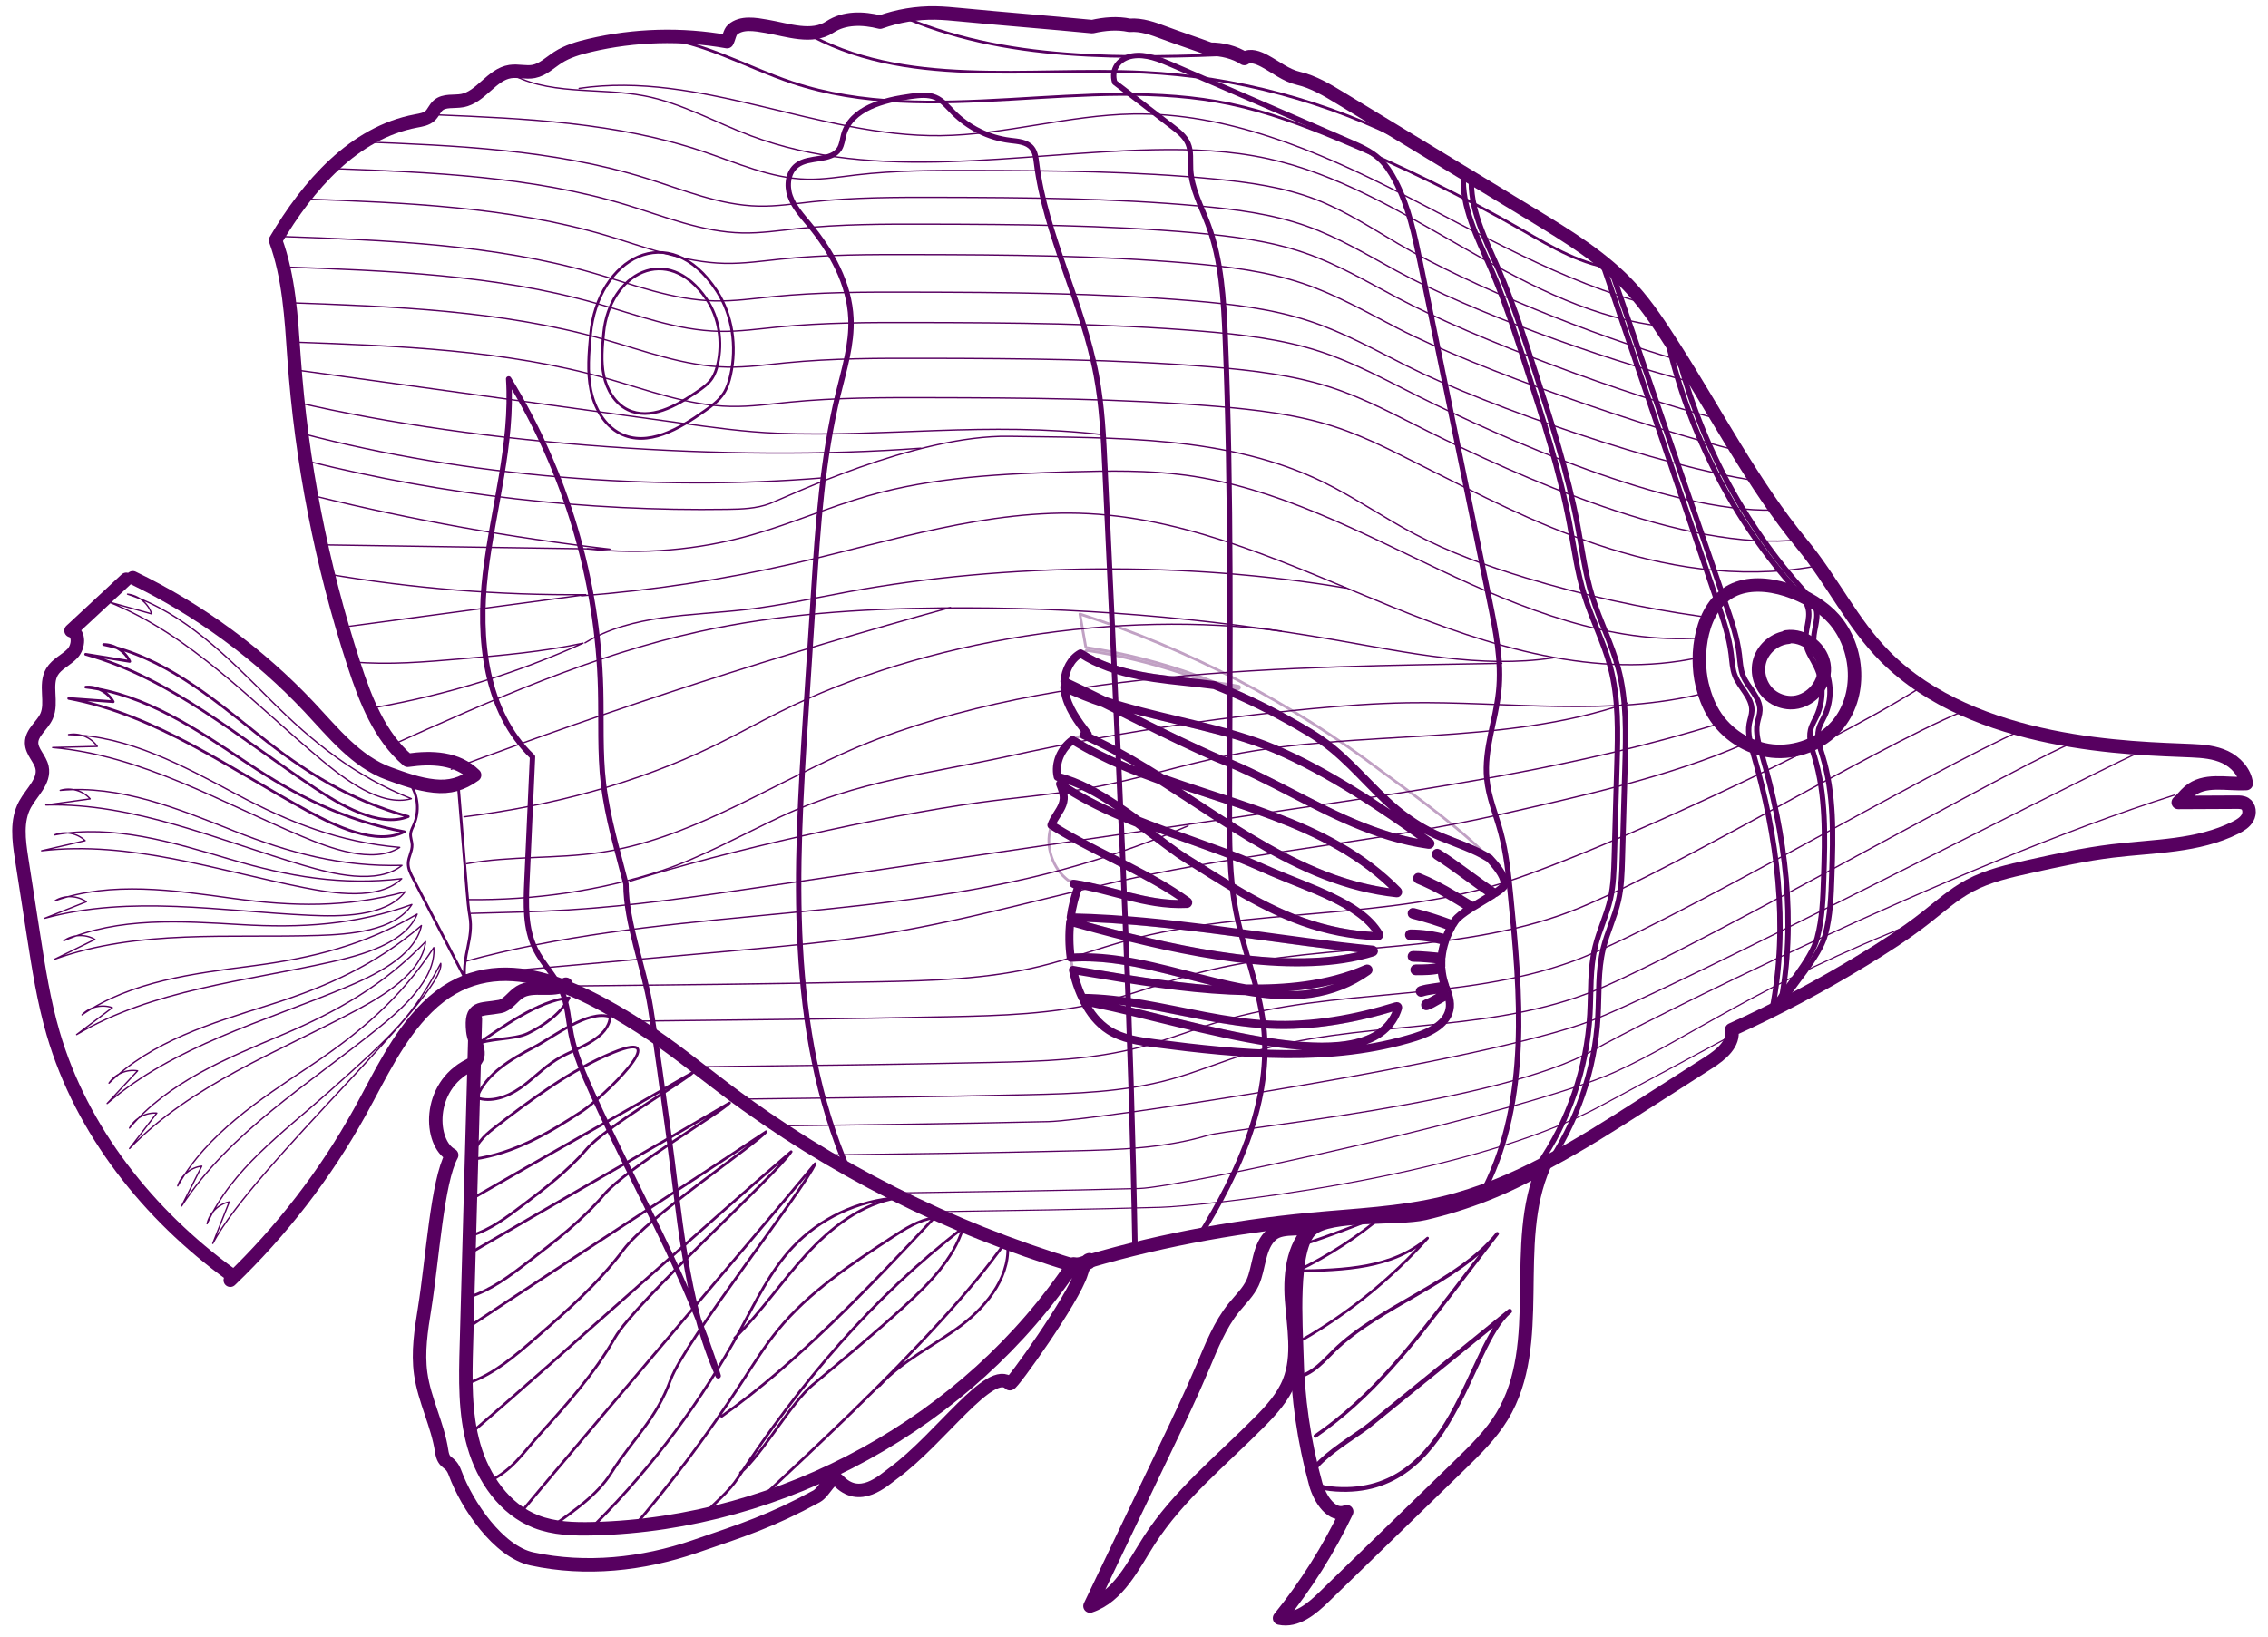 <?xml version="1.0" encoding="UTF-8"?>
<svg id="Layer_12" data-name="Layer 12" xmlns="http://www.w3.org/2000/svg" viewBox="0 0 833.96 602.15">
  <defs>
    <style>
      .cls-1 {
        stroke-width: 2.97px;
      }

      .cls-1, .cls-2, .cls-3, .cls-4, .cls-5, .cls-6, .cls-7, .cls-8, .cls-9, .cls-10, .cls-11, .cls-12, .cls-13, .cls-14, .cls-15, .cls-16, .cls-17, .cls-18 {
        stroke: #570060;
        stroke-linecap: round;
        stroke-linejoin: round;
      }

      .cls-1, .cls-2, .cls-3, .cls-4, .cls-6, .cls-7, .cls-8, .cls-9, .cls-10, .cls-11, .cls-12, .cls-13, .cls-14, .cls-15, .cls-16, .cls-17, .cls-18 {
        fill: none;
      }

      .cls-2 {
        stroke-width: 1.27px;
      }

      .cls-3 {
        stroke-width: .47px;
      }

      .cls-4 {
        stroke-width: .46px;
      }

      .cls-5 {
        fill: none;
      }

      .cls-5, .cls-9 {
        stroke-width: 4.95px;
      }

      .cls-6 {
        stroke-width: .49px;
      }

      .cls-7, .cls-16 {
        stroke-width: .99px;
      }

      .cls-8 {
        stroke-width: .47px;
      }

      .cls-10 {
        stroke-width: 1.98px;
      }

      .cls-11 {
        stroke-width: .49px;
      }

      .cls-12 {
        stroke-width: .49px;
      }

      .cls-13 {
        stroke-width: .49px;
      }

      .cls-14 {
        stroke-width: .45px;
      }

      .cls-15 {
        stroke-width: 1.74px;
      }

      .cls-16 {
        opacity: .37;
      }

      .cls-17 {
        stroke-width: .41px;
      }

      .cls-18 {
        stroke-width: .43px;
      }
    </style>
  </defs>
  <path class="cls-9" d="M84.67,470.89c18.84-18.04,34.95-38.93,47.59-61.75,7.44-13.44,13.9-27.81,24.83-38.6,24.02-23.7,54.33-8.16,78.49,7.22,11.08,7.06,21.24,15.46,31.75,23.34,38.34,28.74,81.78,50.66,127.67,64.43,28-8.65,57.82-14.28,87-17.04,16.34-1.55,32.87-2.17,48.83-6.02,26.69-6.43,50.37-21.48,73.49-36.29,8.07-5.17,16.14-10.33,24.21-15.5,4.34-2.78,9.28-6.89,8.2-11.93,16.12-7.27,32.92-16.25,48.02-25.45,7.92-4.82,15.75-9.84,23.05-15.55,5.35-4.19,10.45-8.78,16.44-11.99,6.85-3.68,14.56-5.4,22.16-7.08,10.04-2.22,20.1-4.44,30.31-5.68,15.34-1.86,31.46-1.63,45.27-8.56,1.74-.87,3.5-1.93,4.45-3.62.95-1.69.75-4.18-.9-5.19-.92-.56-2.06-.58-3.14-.57-7.15.03-14.29.06-21.44.1,1.54-1.32,2.41-2.66,3.94-3.98,5.72-4.91,13.54-2.62,21.07-2.98-.46-4.19-3.96-7.94-7.78-9.73-3.82-1.79-8.13-2.17-12.35-2.35-21.36-.95-79.51-1.44-112.6-34.59-12.07-12.09-19.55-28.03-30.44-41.2-18.2-22-31.76-48.44-47.17-72.47-4.79-7.47-9.61-14.98-15.57-21.55-10.24-11.28-23.46-19.35-36.47-27.26-23.56-14.32-47.12-28.63-70.68-42.95-4.9-2.98-9.91-6-15.49-7.3-4.55-1.06-8.25-4.13-12.37-6.34-2.34-1.25-5.3-2.45-7.48-.94-3.47-2.3-8.39-3.49-12.55-3.42-5.58-2.1-11.23-3.9-16.81-6-4.14-1.56-8.45-3.14-12.86-2.79-4.52-.97-9.2-.54-13.71.48-15.73-1.52-32.84-2.86-48.56-4.38-3.02-.29-6.05-.58-9.08-.63-6.92-.12-13.85,1.03-20.37,3.37-6.26-1.59-13.1-1.78-18.49,1.78-6.59,4.35-15.4,1.11-23.17-.24-4.31-.75-9.32-1.67-12.6,1.23-1.05.93-1.31,3.18-2.01,4.4-16.68-2.98-33.97-2.51-50.46,1.37-4.11.97-8.24,2.17-11.78,4.46-2.88,1.86-5.47,4.46-8.83,5.12-2.85.56-5.81-.39-8.67.05-6.88,1.05-10.76,9.4-17.6,10.67-3.05.56-6.65-.27-8.96,1.81-1.18,1.07-1.73,2.71-2.9,3.79-1.37,1.26-3.34,1.56-5.16,1.9-22.92,4.28-39.82,23.81-51.66,43.89,4.93,13.49,5.78,28.52,6.77,42.85,2.68,38.47,10.11,76.6,22.08,113.26,4.22,12.94,9.4,26.28,19.72,35.16,8.99-1.28,18.09-.89,24.61,5.42-4.69,3.35-9.12,4.64-14.85,4.04-5.73-.61-11.22-2.58-16.63-4.55-12.08-4.37-20.52-15.12-29.32-24.48-18.48-19.63-40.59-35.85-64.88-47.57"/>
  <path class="cls-5" d="M208.08,362c-4.95,3.06-12-.17-16.96,2.88-2.61,1.6-4.31,4.77-7.32,5.34-7.21,1.36-10.9-.38-9.94,9,.5,4.87,4.73,9.62-1.25,12.61-15.79,7.9-14.72,28.66-6.52,33.04-5.32,9.72-7.02,38.07-9.96,56.44-1.27,7.93-2.54,15.99-1.43,23.94,1.37,9.77,6.26,18.77,7.71,28.52.79,5.27,3.1,3.05,4.94,8.05,4.37,11.86,15.93,28.92,28.29,31.58,19.79,4.26,40.63,2.04,59.78-4.53,18.05-6.19,27.92-9.3,44.83-18.49,3.06-1.67,5.53-8.48,7.9-5.92,7.9,8.55,16.61.14,20.4-2.63,17.22-12.59,35.68-39.98,42.77-32.89.66.66,23.53-31.31,26.32-40.79,2.79-9.47,6.88-1.82-2.89-3.26-38.74,58.14-106.75,95.65-176.6,97.4-7.13.18-14.45-.03-21.08-2.63-11.58-4.55-19.39-15.92-22.81-27.88-3.42-11.96-3.11-24.63-2.76-37.06,1.1-39.98,2.2-79.96,3.3-119.94"/>
  <path class="cls-7" d="M150.87,288.34c2.9,4.33,3.42,10.14,1.34,14.92-.5,1.14-1.15,2.27-1.23,3.52-.08,1.32.49,2.61.55,3.93.1,2.34-1.38,4.49-1.44,6.83-.06,1.95.87,3.77,1.76,5.49,6.36,12.23,12.72,24.46,19.08,36.68-.95-7.89,3.23-14.77,1.83-22.59-.54-3.01-.79-6.06-1.04-9.11-1.08-13.15-2.16-26.31-3.24-39.46"/>
  <path class="cls-9" d="M657.52,234.41c-4.74.43-9.05,3.95-10.43,8.5-1.38,4.55.26,9.87,3.96,12.86,2.05,1.65,4.65,2.61,7.28,2.68,6.73.18,12.89-6.2,12.47-12.92s-7.33-12.29-13.98-11.27"/>
  <path class="cls-9" d="M625.92,251.95c.9,3.67,2.2,7.25,4.15,10.49,4.56,7.57,12.74,12.87,21.52,13.8,8.78.93,17.96-2.58,23.77-9.23,9.42-10.78,8.43-28.57-1.02-39.33-7.75-8.83-26.01-16.3-37.5-10.39-11.54,5.93-13.64,23.54-10.93,34.66Z"/>
  <path class="cls-10" d="M591.87,97.64c3.87,11.27,7.73,22.55,11.6,33.82,1.02,2.96,2.03,5.93,3.05,8.89,2.38,6.95,4.77,13.91,7.15,20.86,4.08,11.91,8.17,23.82,12.25,35.73,2.91,8.49,5.82,16.98,8.73,25.46,2.07,6.03,4.15,12.12,4.91,18.46.31,2.59.4,5.25,1.37,7.68,1.77,4.46,6.37,7.94,6.21,12.74-.05,1.64-.69,3.21-.98,4.82-.64,3.6.46,7.25,1.49,10.76,8.85,30.17,13.11,62.32,6.93,93.15,4.27-7.28,14.36-17.95,16.57-26.1,1.92-7.09,2.17-14.51,2.41-21.86.49-14.81.93-29.94-3.42-44.11-.96-3.13-2.17-6.4-1.42-9.59.43-1.83,1.47-3.45,2.26-5.16,2.6-5.56,2.56-12.28-.11-17.81-1.37-2.84-3.43-5.46-3.88-8.59-.62-4.34,1.99-8.81.76-13.02-.65-2.24-2.3-4.03-3.87-5.76-23.25-25.64-39.81-57.28-47.64-90.99"/>
  <path class="cls-10" d="M441.12,454.57c14.48-23.44,26.67-50.24,23.47-77.61-1.65-14.06-7.28-27.34-10.02-41.22-2.56-12.97-2.55-26.29-2.51-39.51.17-57.29.78-114.6-1.52-171.84-.57-14.15-1.37-28.56-6.32-41.82-2.5-6.69-6.07-13.19-6.43-20.33-.16-3.2.32-6.56-.97-9.49-1.13-2.59-3.46-4.42-5.71-6.14-7.07-5.43-14.15-10.86-21.22-16.28-1.5-4.79,1.55-8.93,6.51-9.74,4.96-.81,9.89,1.23,14.5,3.23,21.78,9.44,43.55,18.87,65.33,28.31,3.88,1.68,7.84,3.41,10.96,6.27,2.45,2.24,4.28,5.08,5.82,8.02,4.96,9.48,7.17,20.12,9.32,30.6,8.45,41.25,16.91,82.5,25.36,123.76,2.27,11.1,4.56,22.41,3.37,33.68-1.13,10.72-5.39,21.21-4.37,31.94.64,6.78,3.37,13.17,5.14,19.75,2.05,7.58,2.84,15.43,3.62,23.24,3.65,36.26,6.91,74.76-9.28,107.4"/>
  <path class="cls-10" d="M565.57,428.67c11.29-16.32,17.96-35.8,19.05-55.61.46-8.29-.03-16.72,1.93-24.79,1.46-6,4.23-11.63,5.6-17.65,1.14-5,1.29-10.17,1.44-15.3.32-11.29.65-22.58.97-33.87.35-12.15.68-24.5-2.45-36.24-2.41-9.06-6.81-17.48-9.57-26.44-2.61-8.44-3.74-17.25-5.35-25.93-3.65-19.62-9.8-38.67-15.94-57.66-4.01-12.41-8.03-24.84-13.22-36.8-4.78-11.01-10.69-22.25-9.91-34.23"/>
  <path class="cls-10" d="M568.53,429.32c11.29-16.32,17.96-35.79,19.05-55.6.46-8.29-.03-16.72,1.93-24.79,1.46-6,4.23-11.63,5.6-17.65,1.14-5,1.29-10.17,1.44-15.3.32-11.29.65-22.58.97-33.87.35-12.15.68-24.49-2.45-36.23-2.41-9.06-6.81-17.48-9.57-26.44-2.61-8.44-3.74-17.24-5.35-25.93-3.65-19.61-9.8-38.66-15.94-57.65-4.01-12.41-8.03-24.84-13.22-36.8-4.78-11.01-10.69-22.25-9.91-34.23"/>
  <path class="cls-10" d="M588.9,95.78c3.87,11.41,7.73,22.82,11.6,34.23,1.02,3,2.03,6,3.05,9,2.38,7.04,4.77,14.07,7.15,21.11,4.08,12.05,8.17,24.11,12.25,36.16,2.91,8.59,5.82,17.18,8.73,25.77,2.07,6.11,4.15,12.27,4.91,18.68.31,2.62.4,5.32,1.37,7.77,1.77,4.51,6.37,8.04,6.21,12.89-.05,1.66-.69,3.24-.98,4.88-.64,3.64.46,7.34,1.49,10.89,8.85,30.53,13.11,63.07,6.93,94.27,4.27-7.37,14.36-18.16,16.57-26.41,1.92-7.18,2.17-14.69,2.41-22.12.49-14.99.93-30.3-3.42-44.64-.96-3.17-2.17-6.48-1.42-9.71.43-1.86,1.47-3.5,2.26-5.22,2.6-5.63,2.56-12.43-.11-18.02-1.37-2.88-3.43-5.53-3.88-8.69-.62-4.39,1.99-8.92.76-13.18-.65-2.27-2.3-4.08-3.87-5.83-23.25-25.95-39.81-57.97-47.64-92.08"/>
  <path class="cls-13" d="M616.52,132.21c-29.45-8.35-75.97-26.99-102.35-42.52-9.95-5.85-19.69-12.23-30.46-16.37-11.73-4.51-24.34-6.24-36.85-7.46-29.45-2.87-59.09-3.1-88.68-3.17-14.44-.04-28.92-.03-43.27,1.65-6.05.71-12.09,1.72-18.18,1.58-13.37-.31-25.9-6.07-38.57-10.33-31.33-10.51-64.87-11.99-97.89-13.37"/>
  <path class="cls-13" d="M620.48,140.13c-31.76-8.35-78.61-25.01-107.05-40.54-10.73-5.85-21.23-12.23-32.85-16.37-12.65-4.51-26.24-6.24-39.74-7.46-31.75-2.87-63.71-3.1-95.62-3.17-15.57-.04-31.19-.03-46.65,1.65-6.52.71-13.04,1.72-19.6,1.58-14.41-.31-27.92-6.07-41.59-10.33-33.79-10.51-69.95-11.99-105.55-13.37"/>
  <path class="cls-13" d="M631.36,153.98c-32.6-8.35-88.51-28.99-117.7-44.52-11.01-5.85-21.79-12.23-33.72-16.37-12.99-4.51-26.94-6.24-40.79-7.46-32.59-2.87-65.4-3.1-98.15-3.17-15.98-.04-32.01-.03-47.89,1.65-6.69.71-13.39,1.72-20.12,1.58-14.8-.31-28.66-6.07-42.69-10.33-34.68-10.51-71.8-11.99-108.34-13.37"/>
  <path class="cls-13" d="M639.28,165.85c-33.48-8.35-95.52-29.68-125.52-45.2-11.31-5.85-22.38-12.23-34.63-16.37-13.34-4.51-27.67-6.24-41.89-7.46-33.48-2.87-67.17-3.1-100.81-3.17-16.42-.04-32.88-.03-49.19,1.65-6.88.71-13.75,1.72-20.67,1.58-15.2-.31-29.44-6.07-43.85-10.33-35.62-10.51-73.74-11.99-111.28-13.37"/>
  <path class="cls-13" d="M645.21,176.73c-33.63-4.95-97.36-26.74-128.19-42.27-11.62-5.85-23-12.23-35.59-16.37-13.71-4.51-28.44-6.24-43.06-7.46-34.41-2.87-69.03-3.1-103.61-3.17-16.87-.04-33.79-.03-50.55,1.65-7.07.71-14.13,1.72-21.24,1.58-15.62-.31-30.26-6.07-45.07-10.33-36.61-10.51-75.79-11.99-114.37-13.37"/>
  <path class="cls-13" d="M652.14,187.61c-38.58.99-99.72-26.44-130.86-41.97-11.74-5.85-23.24-12.23-35.96-16.37-13.85-4.51-28.73-6.24-43.5-7.46-34.76-2.87-69.74-3.1-104.67-3.17-17.05-.04-34.14-.03-51.07,1.65-7.14.71-14.28,1.72-21.46,1.58-15.78-.31-30.57-6.07-45.53-10.33-36.99-10.51-76.57-11.99-115.55-13.37"/>
  <path class="cls-13" d="M662.03,198.49c-42.54,4.95-105.36-24.16-136.66-39.69-11.8-5.85-23.36-12.23-36.14-16.37-13.92-4.51-28.87-6.24-43.72-7.46-34.94-2.87-70.1-3.1-105.2-3.17-17.13-.04-34.31-.03-51.33,1.65-7.17.71-14.35,1.72-21.57,1.58-15.86-.31-30.72-6.07-45.76-10.33-37.17-10.51-76.96-11.99-116.13-13.37"/>
  <path class="cls-13" d="M666.98,208.38c-56.39,9.89-108.98-19.58-140.28-35.11-11.8-5.85-23.36-12.23-36.14-16.37-13.92-4.51-28.87-6.24-43.72-7.46-34.94-2.87-70.1-3.1-105.2-3.17-17.13-.04-34.31-.03-51.33,1.65-7.17.71-14.35,1.72-21.57,1.58-15.86-.31-30.72-6.07-45.76-10.33-37.17-10.51-76.96-11.99-116.13-13.37"/>
  <path class="cls-5" d="M483.75,545.72c1.55,5.64,6.06,12.59,11.44,10.29-6.66,13.96-14.97,27.13-24.69,39.16,6.16,1.36,11.83-3.39,16.35-7.79,16.63-16.16,33.25-32.33,49.88-48.49,5.7-5.54,11.47-11.17,15.6-17.97,16.29-26.87,2.78-63.22,15.4-92-13.66,7.98-28.54,13.84-43.95,17.41-9.88,2.29-34.6-.23-41.62,5.88-7.73,6.73-5.5,36.32-5.31,45.77.32,16.12,2.63,32.2,6.91,47.74Z"/>
  <path class="cls-7" d="M479.08,457.82c10.16-3.45,20.22-7.23,30.14-11.33-9.79,8.32-20.64,15.39-32.21,20.98,17.11-.32,35-.83,47.91-12.06-13.14,14.71-28.64,27.31-45.71,37.19"/>
  <path class="cls-2" d="M477.65,506.46c5.56-1.65,9.08-5.93,12.84-9.61,17.11-16.76,45.35-24.88,60.05-43.06-5.64,7.37-11.28,14.74-16.92,22.1-14.4,18.81-29.14,37.95-49.97,52.32"/>
  <path class="cls-15" d="M555.13,482.28c-15.45,12.55-20.55,68.3-63.88,65.47-24.2-1.58,5.7-18.19,12.24-23.51,17.21-13.99,34.42-27.98,51.64-41.96Z"/>
  <path class="cls-5" d="M460.61,471.77c-1.59,3.48-4.46,6.16-6.87,9.14-5.21,6.44-8.25,14.31-11.48,21.94-4.35,10.27-9.16,20.34-13.97,30.4-.97,2.03-1.94,4.07-2.92,6.1-8.19,17.13-16.38,34.25-24.57,51.38,10.47-3.5,15.75-14.74,21.71-24.03,10.75-16.76,26.59-29.47,40.58-43.63,4.38-4.43,8.69-9.17,10.98-14.97,3.72-9.43,1.56-19.98.83-30.09-.73-10.11.8-21.77,9.12-27.55-4.01,2.78-12.11,0-16.39,3.65-4.91,4.18-4.52,12.18-7.02,17.66Z"/>
  <path class="cls-5" d="M46.42,213.08c-6.77,6.29-13.54,12.59-20.31,18.88,3.25.92,2.85,5.96.52,8.41s-5.77,3.83-7.5,6.74c-2.84,4.79.27,11.29-2.02,16.36-1.57,3.47-5.53,5.98-5.5,9.78.03,3.31,3.16,5.81,3.85,9.05,1.06,5.01-3.8,9.06-6.26,13.55-3.25,5.94-2.3,13.19-1.27,19.88,1.46,9.4,2.92,18.8,4.38,28.21,1.89,12.15,3.78,24.34,7.23,36.15,10.47,35.91,35.08,66.74,65.34,88.71"/>
  <path class="cls-13" d="M110.89,159.4c60.51,15.92,129.68,21.51,192.04,16.34"/>
  <path class="cls-13" d="M108.84,147.92c68.25,15.9,159.82,22.13,229.71,16.94"/>
  <path class="cls-13" d="M110.3,136.28c46.79,6.46,93.57,12.92,140.36,19.38,11.66,1.61,23.34,3.22,35.09,3.69,39.25,1.55,77.52-4.38,120.06.56"/>
  <path class="cls-13" d="M116.28,182.59c35.39,8.69,71.5,15.18,107.98,19.4-35.4-.53-70.79-1.06-106.19-1.59"/>
  <path class="cls-13" d="M120.14,211.08c31.34,5.36,63.31,7.93,95.24,7.65-29.83,3.99-59.67,7.98-89.5,11.97"/>
  <path class="cls-13" d="M129.84,243.49c13.16,1.13,26.39,0,39.55-1.13,15.08-1.3,30.2-2.6,45.01-5.78-24.45,11.07-50.27,19.05-76.66,23.68"/>
  <path class="cls-13" d="M215.97,201.89c20.16,2.18,40.74.45,60.26-5.07,14.55-4.11,28.45-10.29,42.99-14.45,24.23-6.94,49.68-8.15,74.87-8.84,13.97-.38,28.01-.61,41.86,1.25,33.11,4.46,63.31,20.53,93.5,34.84,30.19,14.31,62.55,27.34,95.88,25.03"/>
  <path class="cls-13" d="M213.84,219.16c26.07-2.03,51.99-5.94,77.48-11.76,36.02-8.22,71.96-20.35,108.85-18.47,38.97,1.99,75.19,19.41,111.33,34.13,36.14,14.71,75.59,27.15,113.68,18.69"/>
  <path class="cls-13" d="M215.12,236.45c17.35-10.58,38.96-9.89,59.15-12.23,12.68-1.47,25.17-4.25,37.73-6.56,58.23-10.7,124.47-11.21,182.85-1.36"/>
  <path class="cls-13" d="M571.04,241.99c-26.53,3.98-53.4-1.96-79.84-6.56-47.88-8.32-96.52-12.28-145.11-11.81-29.83.28-59.77,2.25-88.9,8.67-39.63,8.73-76.96,25.49-113.96,42.14"/>
  <path class="cls-13" d="M165.94,282.95c60.24-22.59,121.51-42.45,183.55-59.5"/>
  <path class="cls-12" d="M170.62,300.45c31.75-3.99,63.16-12.14,92-26.18,8.12-3.95,16.01-8.36,24.09-12.4,53.56-26.82,125.15-37.62,184.4-29.75"/>
  <path class="cls-6" d="M171.61,317.69c16.18-2.97,32.86-1.71,49.12-4.13,31.72-4.73,59.55-22.97,88.79-36.23,70.09-31.76,165.87-32,242.7-33.34"/>
  <path class="cls-10" d="M311.89,430.54c-22.52-51.99-19.27-111.03-15.62-167.58.97-14.96,1.94-29.93,2.9-44.89,1.59-24.55,3.2-49.26,9.03-73.16,2.23-9.15,5.1-18.35,4.69-27.76-.55-12.83-7.18-24.69-15.36-34.6-2.66-3.22-5.57-6.4-6.97-10.34s-.85-8.94,2.5-11.44c4.58-3.43,12.56-1.17,15.59-6.03.96-1.55,1.1-3.45,1.59-5.21,2.7-9.73,14.75-12.76,24.76-14.11,3-.4,6.17-.79,8.96.39,2.67,1.13,4.55,3.51,6.59,5.57,5.56,5.62,13.04,9.3,20.88,10.27,2.87.35,6.14.53,7.98,2.76,1.24,1.51,1.48,3.58,1.72,5.51,3.35,26.85,16.97,51.43,21.97,78.03,2.12,11.28,2.66,22.79,3.19,34.25.76,16.41,1.53,32.82,2.29,49.22,3.68,79.03,7.37,158.07,8.77,237.17"/>
  <path class="cls-10" d="M230.19,325.25c-3.09-12.26-6.82-24.43-8.29-36.99-1.34-11.49-.75-23.1-1.04-34.66-1-40.16-12.8-80-33.82-114.23,1.55,24.03-5.73,47.65-8.56,71.56-2.83,23.91-.08,50.8,17.33,67.43-.69,15.24-1.37,30.48-2.06,45.73-.38,8.48-.68,17.39,3.09,25,2.7,5.44,7.31,9.8,9.72,15.38,2.21,5.1,2.42,10.8,3.5,16.25,1.49,7.52,4.66,14.59,7.81,21.58,15.15,33.69,35.58,68.46,46.21,103.75-12.14-26.82-14.36-61.07-18.39-90.06-2.12-15.22-4.1-30.46-6.53-45.63-2.27-14.18-8.99-30.96-8.99-45.1Z"/>
  <path class="cls-13" d="M99.46,257.48c-15.55-15.6-31.63-32.1-52.57-38.94,4.02.43,7.65,3.39,8.86,7.25-5.28-1.47-10.56-2.94-15.83-4.41,30.29,12.19,53.17,37.19,78.24,58.1,8.3,6.92,21.85,17.47,33.1,14.3-20.62-8.29-36.15-20.6-51.8-36.3Z"/>
  <path class="cls-7" d="M94.64,269.98c-17.18-13.79-34.98-28.41-56.54-32.91,4.04-.02,7.98,2.53,9.61,6.22-5.41-.88-10.82-1.76-16.22-2.63,31.45,8.78,56.94,31.1,84.17,49.12,9.01,5.97,23.64,14.95,34.48,10.56-21.41-5.97-38.2-16.49-55.49-30.37Z"/>
  <path class="cls-7" d="M90.75,280.56c-18.32-12.23-37.34-25.23-59.22-27.82,4.02-.37,8.17,1.82,10.12,5.36-5.46-.4-10.93-.8-16.39-1.2,32.1,5.98,59.46,25.98,88.16,41.54,9.5,5.15,24.87,12.82,35.27,7.49-21.85-4.07-39.5-13.07-57.94-25.38Z"/>
  <path class="cls-13" d="M86.84,292.1c-19.43-10.38-39.63-21.46-61.65-21.89,3.97-.77,8.31,1.01,10.59,4.34-5.48.14-10.95.27-16.43.41,32.53,2.81,61.71,20.04,91.8,32.72,9.96,4.2,26,10.33,35.84,4.01-22.14-1.91-40.59-9.15-60.14-19.59Z"/>
  <path class="cls-13" d="M85.86,305.56c-20.47-8.14-41.78-16.89-63.72-14.85,3.85-1.2,8.37.08,11.01,3.13-5.43.75-10.85,1.5-16.28,2.25,32.64-.85,63.57,13.01,94.88,22.24,10.37,3.06,26.99,7.35,36.06-.03-22.22.58-41.36-4.55-61.96-12.73Z"/>
  <path class="cls-13" d="M84.85,316.13c-21.12-6.25-43.14-13.04-64.8-9.03,3.73-1.55,8.34-.68,11.25,2.12-5.34,1.24-10.67,2.47-16.01,3.71,32.43-3.8,64.48,7.2,96.51,13.56,10.6,2.11,27.55,4.88,35.91-3.29-22.07,2.59-41.6-.78-62.86-7.08Z"/>
  <path class="cls-13" d="M85.74,330.46c-21.82-3.01-44.61-6.42-65.42.8,3.46-2.09,8.14-1.92,11.44.41-5.09,2.02-10.18,4.05-15.27,6.07,31.49-8.62,64.83-2.56,97.45-1.08,10.8.49,27.97.69,35.01-8.64-21.44,5.87-41.25,5.47-63.21,2.44Z"/>
  <path class="cls-13" d="M88.62,340.09c-21.99-1.29-44.98-2.89-65.15,5.94,3.28-2.36,7.97-2.56,11.44-.49-4.92,2.42-9.83,4.84-14.75,7.25,30.72-11.07,64.43-7.65,97.07-8.73,10.8-.36,27.93-1.51,34.22-11.37-20.91,7.54-40.69,8.7-62.82,7.4Z"/>
  <path class="cls-13" d="M93.06,355.24c-21.84,2.85-44.72,5.58-62.89,18.03,2.78-2.93,7.35-4,11.14-2.63-4.38,3.3-8.75,6.59-13.13,9.89,28.1-16.62,61.86-19.57,93.72-26.74,10.54-2.37,27.16-6.71,31.49-17.57-19.13,11.32-38.35,16.15-60.33,19.02Z"/>
  <path class="cls-13" d="M98.87,369.68c-21.01,6.62-43.06,13.29-58.78,28.72,2.23-3.37,6.54-5.22,10.51-4.53-3.73,4.01-7.47,8.02-11.2,12.02,24.77-21.27,57.5-30.06,87.62-42.67,9.97-4.18,25.57-11.35,27.94-22.79-16.86,14.48-34.94,22.59-56.08,29.25Z"/>
  <path class="cls-13" d="M103.43,380.78c-20.29,8.57-41.61,17.3-55.81,34.14,1.9-3.56,6.01-5.82,10.04-5.5-3.34,4.34-6.68,8.69-10.02,13.03,22.65-23.51,54.4-35.36,83.19-50.76,9.53-5.1,24.38-13.71,25.66-25.33-15.42,16.01-32.65,25.8-53.07,34.42Z"/>
  <path class="cls-13" d="M113.8,392.25c-18.33,12.21-37.65,24.76-48.45,43.96,1.2-3.86,4.82-6.84,8.84-7.28-2.47,4.89-4.94,9.78-7.41,14.67,17.87-27.33,46.85-44.89,72.25-65.4,8.41-6.79,21.4-18.02,20.48-29.67-12.16,18.61-27.26,31.44-45.71,43.72Z"/>
  <path class="cls-13" d="M120.46,401.99c-16.43,14.67-35.28,28.04-44.31,48.13.85-3.95,4.19-7.24,8.15-8.04-2.02,5.09-4.04,10.18-6.06,15.28,15.34-28.82,85.78-91.49,83.83-103.01-10.44,19.62-16.42,25.16-41.6,47.65Z"/>
  <path class="cls-13" d="M607.6,119.53c-51.05-7.46-90.89-50.07-141.28-61.15-13.82-3.04-28.07-3.6-42.22-3.3-49.75,1.05-101.44,12.34-148.02-5.15-13.05-4.9-25.4-12-39.09-14.66-17.01-3.31-36.02.18-50.69-9.04"/>
  <path class="cls-13" d="M607.51,112.31c-33.12-8.49-62.98-26.2-93.45-41.71-30.48-15.5-63.21-29.23-97.4-28.67-23.77.39-47.03,7.69-70.81,7.97-44.91.53-88.48-23.97-132.91-17.39"/>
  <path class="cls-7" d="M594.76,98.91c-12.69-1.16-24.03-7.99-35.09-14.31-21.98-12.56-44.76-23.73-68.16-33.41-12.69-5.25-25.62-10.09-39.06-12.92-52.86-11.16-109.78,9.18-161.05-7.88-17.62-5.86-34.27-16.08-52.83-16.76"/>
  <path class="cls-7" d="M518.19,52.75c-30.19-15.51-63.71-24.5-97.62-26.17-42.5-2.1-88.46,6.42-125.18-15.1"/>
  <path class="cls-7" d="M457.29,19.85c-43.18,1.72-88.17,3.1-127.55-14.67"/>
  <path class="cls-13" d="M625.37,226.71c-21.75-3.04-43.27-7.78-64.29-14.16-14.16-4.3-28.14-9.36-41.22-16.29-11.16-5.92-21.59-13.16-32.92-18.75-35.33-17.41-76.39-16.37-115.77-17.02-34.6-.58-82.53,22.63-88.07,24.73-4.93,1.87-10.31,2.04-15.58,2.12-51.92.8-103.94-5.16-154.33-17.68"/>
  <path class="cls-7" d="M174.93,384.45c3.8-2.59,14.1-1.89,19.12-4.34,5.82-2.84,12.33-7.33,15.22-13.1-11.39,1.06-24.89,11-34.34,17.43Z"/>
  <path class="cls-7" d="M196.47,385.1c-8.52,4.47-17.63,9.72-21.17,18.66,5.34,1.88,11.31-.32,15.97-3.55,4.65-3.23,8.55-7.48,13.36-10.47,4.26-2.65,9.11-4.24,13.33-6.97,3.52-2.28,6.01-4.91,6.43-8.77-8.1-2.74-20.77,7.35-27.91,11.1Z"/>
  <path class="cls-7" d="M181.78,414.84c-3.79,2.92-7.88,6.74-7.5,11.51,14.54-1.97,27.64-9.62,39.89-17.71,7.2-4.75,34.51-30.98,11.24-21.47-15.49,6.33-30.46,17.53-43.63,27.67Z"/>
  <path class="cls-7" d="M173.57,454.36c6.76-2.11,12.58-6.48,18.25-10.77,8.45-6.4,16.97-12.86,23.88-20.93,6.9-8.05,36.35-25.23,39.17-28.25-25.24,14.61-56.3,32.03-81.54,46.64"/>
  <path class="cls-7" d="M172.66,477.02c7.95-2.51,14.79-7.71,21.46-12.82,9.93-7.61,19.95-15.3,28.09-24.9,8.11-9.57,42.74-30.02,46.06-33.62-29.68,17.39-66.2,38.12-95.89,55.51"/>
  <path class="cls-7" d="M172.74,508.51c9.06-3.25,16.86-9.97,24.46-16.57,11.32-9.84,22.74-19.79,32.01-32.2,9.24-12.38,48.72-38.81,52.49-43.47-33.83,22.48-75.45,49.29-109.28,71.77"/>
  <path class="cls-7" d="M180.19,544.71c8.46-4.24,11.85-10.01,18.48-17.37,9.89-10.97,19.86-22.06,27.45-35.32,7.57-13.22,59.19-59.72,64.79-68.4-30.37,25.99-86.51,76.78-116.87,102.78"/>
  <path class="cls-7" d="M203.02,561.51c7.75-5.71,16.38-11.28,21.76-19.78,8.03-12.67,16.46-19.6,21.78-34.15,5.31-14.51,49.06-69.91,53.18-79.54-25.97,31.23-81.63,96.31-107.6,127.54"/>
  <path class="cls-7" d="M219.34,560.14c20.88-21.02,38.76-45.02,52.92-71.04,5.72-10.5,10.95-21.49,19.1-30.23,10.01-10.73,24.22-17.42,38.87-18.31-13.33,2.08-24.65,10.92-33.76,20.87-9.11,9.95-16.66,21.29-26.31,30.72"/>
  <path class="cls-7" d="M231.66,563.23c14.93-17.35,28.69-35.71,41.16-54.9,4.21-6.48,8.28-13.08,13.17-19.07,11.45-14.04,26.85-24.2,42.01-34.14,4.82-3.16,9.84-6.4,15.54-7.21-23.07,24.72-50.56,53.56-78.19,73.05"/>
  <path class="cls-7" d="M258.75,556.96c4.11-4.04,9.36-8.43,12.52-13.25,22.97-34.97,49.69-66.59,82.87-92.08-3.56,11.51-12.46,20.48-21.35,28.6-11.03,10.07-22.52,19.62-34,29.17-7.96,6.62-18.57,25.7-26.53,32.32"/>
  <path class="cls-7" d="M279.3,551.62c22.91-21.45,45.84-42.93,66.96-66.15,8.53-9.38,16.77-19.05,24.04-29.44,1.99,12.34-6.83,23.91-16.81,31.44-9.98,7.52-21.74,12.91-30.1,22.21"/>
  <path class="cls-13" d="M172.36,330.89c24,.26,48.42-3.22,71.22-10.74,13.7-4.52,30.46-13.67,43.53-19.78,28.14-13.16,54.28-15.76,84.62-22.41,36.51-8.01,73.51-13.79,110.72-17.29,11.65-1.1,23.33-1.97,35.03-2.17,36.77-.61,74.27,5.41,109.9-3.7"/>
  <path class="cls-13" d="M231.71,324.11c35.2-11.1,91.88-23.87,128.44-28.93,13.72-1.9,27.56-2.94,41.18-5.43,17.15-3.14,33.8-8.56,50.89-11.97,48.32-9.65,99.6-3.17,146.21-19.18"/>
  <path class="cls-13" d="M632.55,266.03c-51.29,15.97-104.7,23.83-157.85,31.64-41.42,6.08-82.84,12.16-124.26,18.25-23.65,3.47-47.3,6.95-70.96,10.42-23.4,3.44-46.83,6.88-70.43,8.33-11.96.74-23.94.97-35.92,1.29"/>
  <path class="cls-13" d="M170.83,353.68c69.38-19.16,143.44-14.63,213.27-32.1,18.03-4.51,35.7-10.48,52.77-17.82"/>
  <path class="cls-13" d="M641.26,273.66c-27.47,12.12-61.1,19.45-90.38,26.08-41.96,9.49-85.05,13.14-127.2,21.76-33.07,6.77-65.5,16.59-98.81,21.98-17.62,2.85-35.42,4.45-53.21,6.05-33.74,3.03-67.48,6.06-101.22,9.09"/>
  <path class="cls-13" d="M205.98,362.71c38.94-.4,77.88-.81,116.82-1.59,19.99-.4,40.16-.93,59.59-5.68,10.74-2.62,21.12-6.51,31.78-9.43,46.02-12.62,95.88-7.01,141.15-22.1,35.44-11.81,114.62-48.27,149.24-70.03"/>
  <path class="cls-11" d="M235.65,375.57c37.64-.4,75.29-.81,112.93-1.59,19.32-.4,38.83-.93,57.6-5.68,10.38-2.62,20.42-6.51,30.72-9.43,44.49-12.62,92.68-7.01,136.45-22.1,34.26-11.81,114.53-61.05,148.04-74.97"/>
  <path class="cls-8" d="M257.4,392.38c35.77-.4,71.54-.81,107.31-1.59,18.36-.4,36.89-.93,54.74-5.68,9.86-2.62,19.4-6.51,29.2-9.43,42.28-12.62,88.07-7.01,129.66-22.1,32.56-11.81,133.01-70.94,164.85-84.86"/>
  <path class="cls-3" d="M274.21,404.25c34.49-.4,68.99-.81,103.48-1.59,17.71-.4,35.58-.93,52.78-5.68,9.51-2.62,18.71-6.51,28.15-9.43,40.77-12.62,84.93-7.01,125.03-22.1,31.39-11.81,146.6-77.86,177.31-91.79"/>
  <path class="cls-4" d="M285.08,414.14c33.47-.4,66.95-.81,100.41-1.59,17.18-.4,160.95-22.12,199.86-37.21,30.46-11.81,171.52-84.79,201.32-98.71"/>
  <path class="cls-14" d="M299.07,424.89c32.01-.4,64.03-.81,96.03-1.59,16.43-.4,33.02-.93,48.98-5.68,8.83-2.62,107.3-11.59,142.16-31.53,15.14-8.66,131.77-67.78,213.29-93.64"/>
  <path class="cls-18" d="M332.68,438.74c28.78-.4,57.56-.81,86.33-1.59,14.77-.4,141.3-27.72,174.76-42.81,26.19-11.81,53.42-32.64,111.78-55.39"/>
  <path class="cls-17" d="M345.53,445.66c27.07-.4,54.15-.81,81.22-1.59,13.9-.4,111.62-10.16,161.66-37.21,24.04-12.99,75.24-40.14,99.34-54.07"/>
  <path class="cls-16" d="M407.29,244.22c11.38,4.26,23.53,4.97,35.53,6.33-2.71-1.02-5.43-2-8.18-2.91-11.45-3.81-23.23-6.65-35.17-8.44.02.1.04.2.05.31-.37.09-.73.2-1.08.34,2.79,1.75,5.75,3.22,8.85,4.37Z"/>
  <path class="cls-16" d="M399.73,238.22c13.58,2.03,26.94,5.46,39.86,10.08,2.42.87,4.82,1.79,7.21,2.73,2.89.38,5.77.81,8.61,1.38.62.12.36,1.08-.26.95-1.51-.3-3.04-.56-4.56-.79,9.22,3.85,18.19,8.3,26.83,13.32,3,1.74,6.02,3.5,8.89,5.45,2.57,1.75,4.98,3.77,7.29,5.85,4.73,4.26,9.04,8.96,13.56,13.45,2.21,2.19,4.47,4.33,6.85,6.33,2.36,1.98,4.89,3.65,7.42,5.39,3.93,2.69,8.43,4.43,12.83,6.16,3.69,1.45,7.52,2.94,11.08,4.83-11.6-11.44-32.36-25.9-36.86-29.32-33.51-25.47-71.31-45.29-111.39-58.18.73,4.1,1.46,8.21,2.18,12.31.15.02.3.04.45.06Z"/>
  <path class="cls-16" d="M422.75,284.57c-3.34-2.06-6.71-4.09-10.14-6.01-5.05-2.83-10.22-5.46-15.53-7.76-.6.23-1.18.52-1.73.85,6.74,4.15,13.92,7.56,21.25,10.53,2.04.83,4.09,1.62,6.16,2.39Z"/>
  <path class="cls-16" d="M462.6,308.73c7.88,4.63,16.01,8.88,24.54,12.2,8.08,3.15,16.51,5.43,25.13,6.47-.44-.44-.87-.88-1.32-1.31-6.49-6.19-13.94-11.29-21.83-15.54-7.96-4.29-16.34-7.73-24.83-10.81-8.6-3.12-17.32-5.87-26-8.73-2.49-.82-4.97-1.66-7.44-2.51,2.76,1.77,5.51,3.56,8.25,5.36,7.76,5.07,15.5,10.17,23.5,14.86Z"/>
  <path class="cls-16" d="M497.89,359.22c-6.58,2.34-13.48,3.75-20.41,4.54-4.25.49-8.52.74-12.8.83,5.55.65,11.16.8,16.71.06,5.82-.78,11.4-2.62,16.5-5.43Z"/>
  <path class="cls-16" d="M429.35,361.27c7.43.96,14.9,1.7,22.39,2.08-6.17-1.34-12.27-2.97-18.39-4.53-7.79-1.99-15.62-3.9-23.6-4.93-5.26-.68-10.58-.96-15.87-.61.13.84.27,1.67.44,2.5,3.27.54,6.54,1.09,9.8,1.64,8.39,1.4,16.79,2.76,25.22,3.85Z"/>
  <path class="cls-16" d="M436.7,376.14c5.65,1.35,11.31,2.65,16.99,3.82,5.45,1.12,10.93,2.12,16.45,2.87,5,.68,10.04,1.15,15.09,1.2,4.29.04,8.62-.21,12.8-1.17,3.42-.78,6.81-2.06,9.6-4.25,2.41-1.89,4.17-4.41,5.22-7.26-8.18,2.47-16.54,4.38-25.01,5.53-7.84,1.07-15.74,1.41-23.64.84-7.9-.57-15.73-1.91-23.5-3.41-12.36-2.39-24.78-5.29-37.37-6.05.55.11,1.1.22,1.64.34,5.09,1.08,10.15,2.29,15.21,3.52,5.5,1.34,11,2.7,16.51,4.02Z"/>
  <path class="cls-1" d="M547.67,315.74c-5.46-3.46-11.99-5.5-17.81-7.93-4.57-1.91-8.76-4.29-12.77-7.19-4.97-3.6-9.34-7.94-13.63-12.31-4.4-4.49-8.74-9.06-13.61-13.04-5.27-4.32-11.34-7.7-17.3-10.99-8.4-4.64-17.1-8.74-26.02-12.28-1.68-.22-3.36-.42-5.04-.61-14.99-1.67-31.2-2.63-44.15-11.04-3.51,1.91-5.6,6.05-5.95,10.27,4.97,2.31,9.9,4.71,14.82,7.14,2.23.74,4.48,1.43,6.73,2.08,9.41,2.72,18.99,4.8,28.5,7.14,9.2,2.27,18.39,4.76,27.13,8.45,10.15,4.28,19.86,9.71,29.22,15.48,9.58,5.91,18.83,12.33,27.96,18.92.47.34.17.98-.38.9-1.21-.17-2.41-.36-3.62-.58-9.51-1.72-18.64-4.99-27.44-8.93-8.73-3.91-17.15-8.45-25.67-12.78-4.25-2.16-8.54-4.27-12.9-6.22-2.2-.98-4.42-1.92-6.67-2.8-2.51-.98-4.96-2.13-7.41-3.25-10.04-4.58-19.89-9.55-29.75-14.48-2.03-1.01-4.06-2.02-6.09-3.02-4.94-1.65-9.81-3.57-14.46-5.92.03.45.07.9.14,1.34.95,6.02,4.77,11.14,8.47,15.98-.51.05-1.01.15-1.5.27,5.87,2.6,11.57,5.59,17.13,8.79,3.92,2.26,7.78,4.63,11.61,7.05,4.97,1.77,9.98,3.44,15,5.08,8.68,2.84,17.39,5.63,25.94,8.86,8.42,3.18,16.71,6.78,24.52,11.28,7.78,4.48,15.04,9.87,21.31,16.31.28.28.1.89-.35.84-1.11-.12-2.22-.25-3.32-.41-9.05-1.27-17.85-3.9-26.28-7.42-8.45-3.53-16.52-7.89-24.37-12.6-7.95-4.78-15.69-9.91-23.45-14.98-3.14-2.05-6.29-4.08-9.46-6.09-4.67-1.67-9.31-3.42-13.87-5.37-6.36-2.72-12.58-5.81-18.46-9.46-4.19,2.98-6.7,8.47-5.49,13.51,7.76,1.86,14.92,6.06,21.51,10.41,2.77,1.83,5.47,3.75,8.14,5.7,8.06,3.21,16.26,6.07,24.42,9.02,4.35,1.57,8.69,3.16,12.99,4.86,3.94,1.56,7.78,3.32,11.66,4.99,7.38,3.19,14.99,5.82,22.23,9.35,6.48,3.16,13.47,7.16,17.24,13.56.19.31-.05.76-.43.74-1.23-.04-2.46-.11-3.68-.2-9.37-.7-18.55-2.91-27.28-6.36-8.46-3.34-16.46-7.74-24.24-12.43-4.11-2.48-8.17-5.04-12.23-7.6-1.96-1.24-3.98-2.41-5.88-3.75-1.52-1.07-3.01-2.17-4.5-3.28-3.58-2.67-7.13-5.38-10.73-8.01-2.07-.82-4.13-1.67-6.17-2.55-7.7-3.31-15.25-7.09-22.18-11.83.71,1.82,1.47,3.62,1.34,5.54-.19,2.82-2.22,5.11-3.6,7.57-.37.66-.66,1.34-.92,2.04,1.49.92,2.98,1.83,4.5,2.71,7.62,4.4,15.54,8.24,23.36,12.25,7.65,3.93,15.23,8.06,22.22,13.09.4.28.26.89-.25.92-3.89.21-7.78-.09-11.63-.69-6.75-1.05-13.32-3.01-19.94-4.65-3.34-.83-6.71-1.58-10.12-2.06.6.32,1.22.61,1.87.85-1.41,3.71-2.38,7.58-2.92,11.51,4.92.1,9.84.31,14.76.62,8.09.52,16.16,1.28,24.22,2.19,8.02.9,16.02,1.95,24.02,3.03,8.07,1.09,16.14,2.21,24.21,3.26,7.92,1.03,15.85,1.99,23.8,2.77.54.05.69.8.13.97-.84.26-1.68.51-2.52.74-7.37,2-15.04,2.78-22.66,2.93-8.47.16-16.94-.48-25.34-1.55-8.72-1.11-17.38-2.7-25.97-4.55-8.4-1.82-16.75-3.9-25.05-6.13-3.26-.88-6.52-1.79-9.77-2.7-.48,4.41-.41,8.87.18,13.26,6.11-.41,12.26.02,18.33.92,7.98,1.19,15.82,3.17,23.63,5.18,7.41,1.9,14.81,3.86,22.35,5.2,7.32.14,14.67-.13,21.93-1.14,7.73-1.07,15.39-2.96,22.54-6.13.58-.26,1.02.48.5.85-.82.58-1.65,1.14-2.5,1.67-6.44,4.03-13.75,6.34-21.3,7.03-7.1.65-14.25-.07-21.25-1.31-1.9-.04-3.81-.1-5.71-.19-8.65-.42-17.26-1.35-25.83-2.52-8.46-1.15-16.88-2.55-25.3-3.96-2.19-.37-4.38-.73-6.57-1.1.55,2.44,1.24,4.85,2.13,7.19.4,1.04.85,2.07,1.33,3.09,7.32.06,14.61.96,21.83,2.19,15.59,2.65,30.98,6.79,46.83,7.61,15.84.82,31.74-2.13,46.84-6.76.36-.11.72.25.61.61-.26.84-.57,1.67-.94,2.46-1.43,3.07-3.77,5.6-6.64,7.39-3.16,1.97-6.82,3.06-10.47,3.68-4.41.75-8.92.87-13.38.7-5.2-.2-10.38-.79-15.52-1.57-5.61-.85-11.19-1.92-16.74-3.11-5.71-1.22-11.39-2.55-17.06-3.93-5.49-1.33-10.98-2.69-16.47-4.01-4.96-1.19-9.92-2.35-14.92-3.36-1.12-.23-2.24-.43-3.37-.63,2.19,4.27,5.17,8.12,9.19,10.67,4.94,3.12,10.94,3.98,16.74,4.73,31.96,4.15,65.09,7.29,95.86-2.27,5.73-1.78,12.24-5.14,12.74-11.12.12-1.44-.15-2.85-.56-4.23,0,0,0,0-.01,0-2.82.96-5.09,3-7.91,3.96-.61.21-.86-.75-.26-.95,2.81-.95,5.08-2.99,7.89-3.95-.2-.59-.41-1.18-.62-1.77-2.95.77-6.07.77-8.98,1.72-.61.2-.87-.76-.26-.95,2.89-.94,5.98-.95,8.91-1.7-.11-.3-.21-.61-.31-.91-.54-1.7-.86-3.43-.99-5.18-3.05.87-6.32.85-9.46.85-.64,0-.64-.99,0-.99,3.13,0,6.38.03,9.41-.87-.02-.79-.02-1.58.03-2.37-3.47-.29-6.94-.71-10.43-.72-.64,0-.64-.99,0-.99,3.51,0,7,.43,10.5.72.2-1.99.63-3.96,1.27-5.87-4.16-1.11-8.4-1.77-12.75-1.78-.64,0-.64-.99,0-.99,4.47,0,8.81.69,13.08,1.83.55-1.48,1.21-2.92,1.99-4.29-4.66-1.74-9.39-3.27-14.22-4.48-.62-.16-.35-1.11.26-.95,4.9,1.23,9.72,2.8,14.45,4.57.26-.43.53-.85.81-1.26.98-1.43,3.21-3.07,5.78-4.73-6.26-3.83-12.49-7.75-19.33-10.49-.58-.23-.33-1.19.26-.95,2.12.85,4.2,1.8,6.23,2.84,4.74,2.41,9.23,5.25,13.77,8.02,2.44-1.52,5.08-3.03,7.21-4.38-7.02-4.63-13.54-10-20.67-14.47-.54-.34-.04-1.19.5-.85,7.27,4.56,13.9,10.05,21.08,14.74,1.86-1.22,3.17-2.28,3.35-3.04.52-2.23-1.74-5.72-5.49-9.75Z"/>
  <path class="cls-16" d="M431.42,347.5c8.6,1.79,17.27,3.3,26,4.3,8.28.94,16.62,1.44,24.95,1.1,6.66-.27,13.34-1.09,19.78-2.84-.12-.01-.24-.02-.36-.04-8-.82-15.98-1.82-23.95-2.87-8.01-1.06-16-2.18-24.01-3.25-8.04-1.07-16.08-2.1-24.14-2.97-8.1-.88-16.21-1.59-24.35-2.04-3.36-.19-6.73-.31-10.1-.4,3.7,1.03,7.4,2.04,11.11,3.02,8.3,2.19,16.65,4.23,25.06,5.99Z"/>
  <path class="cls-16" d="M434.96,331.57c-3.55-2.48-7.24-4.76-11.01-6.89-7.58-4.29-15.44-8.05-23.17-12.06-4.9-2.54-9.76-5.2-14.45-8.1-2.05,6.9.77,15.07,6.54,19.36,1.1.12,2.2.26,3.29.44,12.99,2.09,25.49,7.52,38.79,7.26Z"/>
  <path class="cls-16" d="M407.85,295.65c-5.69-3.61-11.9-7.12-18.53-8.81.57.4,1.14.81,1.72,1.2,7.42,4.97,15.51,8.86,23.74,12.28-2.27-1.61-4.58-3.18-6.93-4.68Z"/>
  <path class="cls-16" d="M442.09,318.4c4.03,2.54,8.07,5.06,12.17,7.49,7.83,4.63,15.92,8.91,24.49,12.02,8.7,3.16,17.8,5.01,27.04,5.44-.27-.42-.55-.83-.86-1.22-2.21-2.87-5.13-5.16-8.16-7.11-3.39-2.18-7.01-3.98-10.68-5.63-7.14-3.21-14.54-5.8-21.67-9.03-8.34-3.79-16.99-6.86-25.61-9.94-5.74-2.05-11.48-4.11-17.18-6.31,3.16,2.36,6.31,4.75,9.49,7.09,3.53,2.59,7.25,4.87,10.96,7.2Z"/>
  <path class="cls-16" d="M445.82,276.96c4.45,1.98,9,3.72,13.42,5.78,4.3,2,8.53,4.14,12.74,6.31,8.5,4.37,16.96,8.86,25.76,12.61,8.28,3.53,16.89,6.33,25.79,7.79-.58-.41-1.15-.83-1.73-1.24-9.1-6.5-18.36-12.8-27.96-18.54-4.79-2.86-9.66-5.58-14.63-8.12-4.68-2.39-9.43-4.67-14.34-6.55-8.96-3.43-18.29-5.78-27.6-8.02-8.51-2.05-17.06-3.98-25.45-6.45,1.38.69,2.75,1.37,4.13,2.06,9.88,4.94,19.77,9.87,29.87,14.36Z"/>
  <path class="cls-7" d="M221.98,122.43c-.51,5.25-1.01,10.6.08,15.77,1.09,5.17,4.03,10.21,8.78,12.52,8.2,3.99,17.68-1.31,25.22-6.43,2.14-1.45,4.33-2.95,5.77-5.1,1.05-1.57,1.64-3.41,2.06-5.25,1.86-8.12.57-17.05-4.11-23.94-14.34-21.11-35.7-9.32-37.8,12.43Z"/>
  <path class="cls-7" d="M217.14,123.08c-.62,6.76-1.24,13.64.09,20.28s4.96,13.13,10.79,16.1c10.08,5.13,21.74-1.69,31.02-8.27,2.63-1.86,5.32-3.79,7.09-6.55,1.29-2.02,2.02-4.38,2.54-6.75,2.29-10.44.71-21.93-5.05-30.79-17.63-27.15-43.9-11.99-46.48,15.98Z"/>
</svg>
